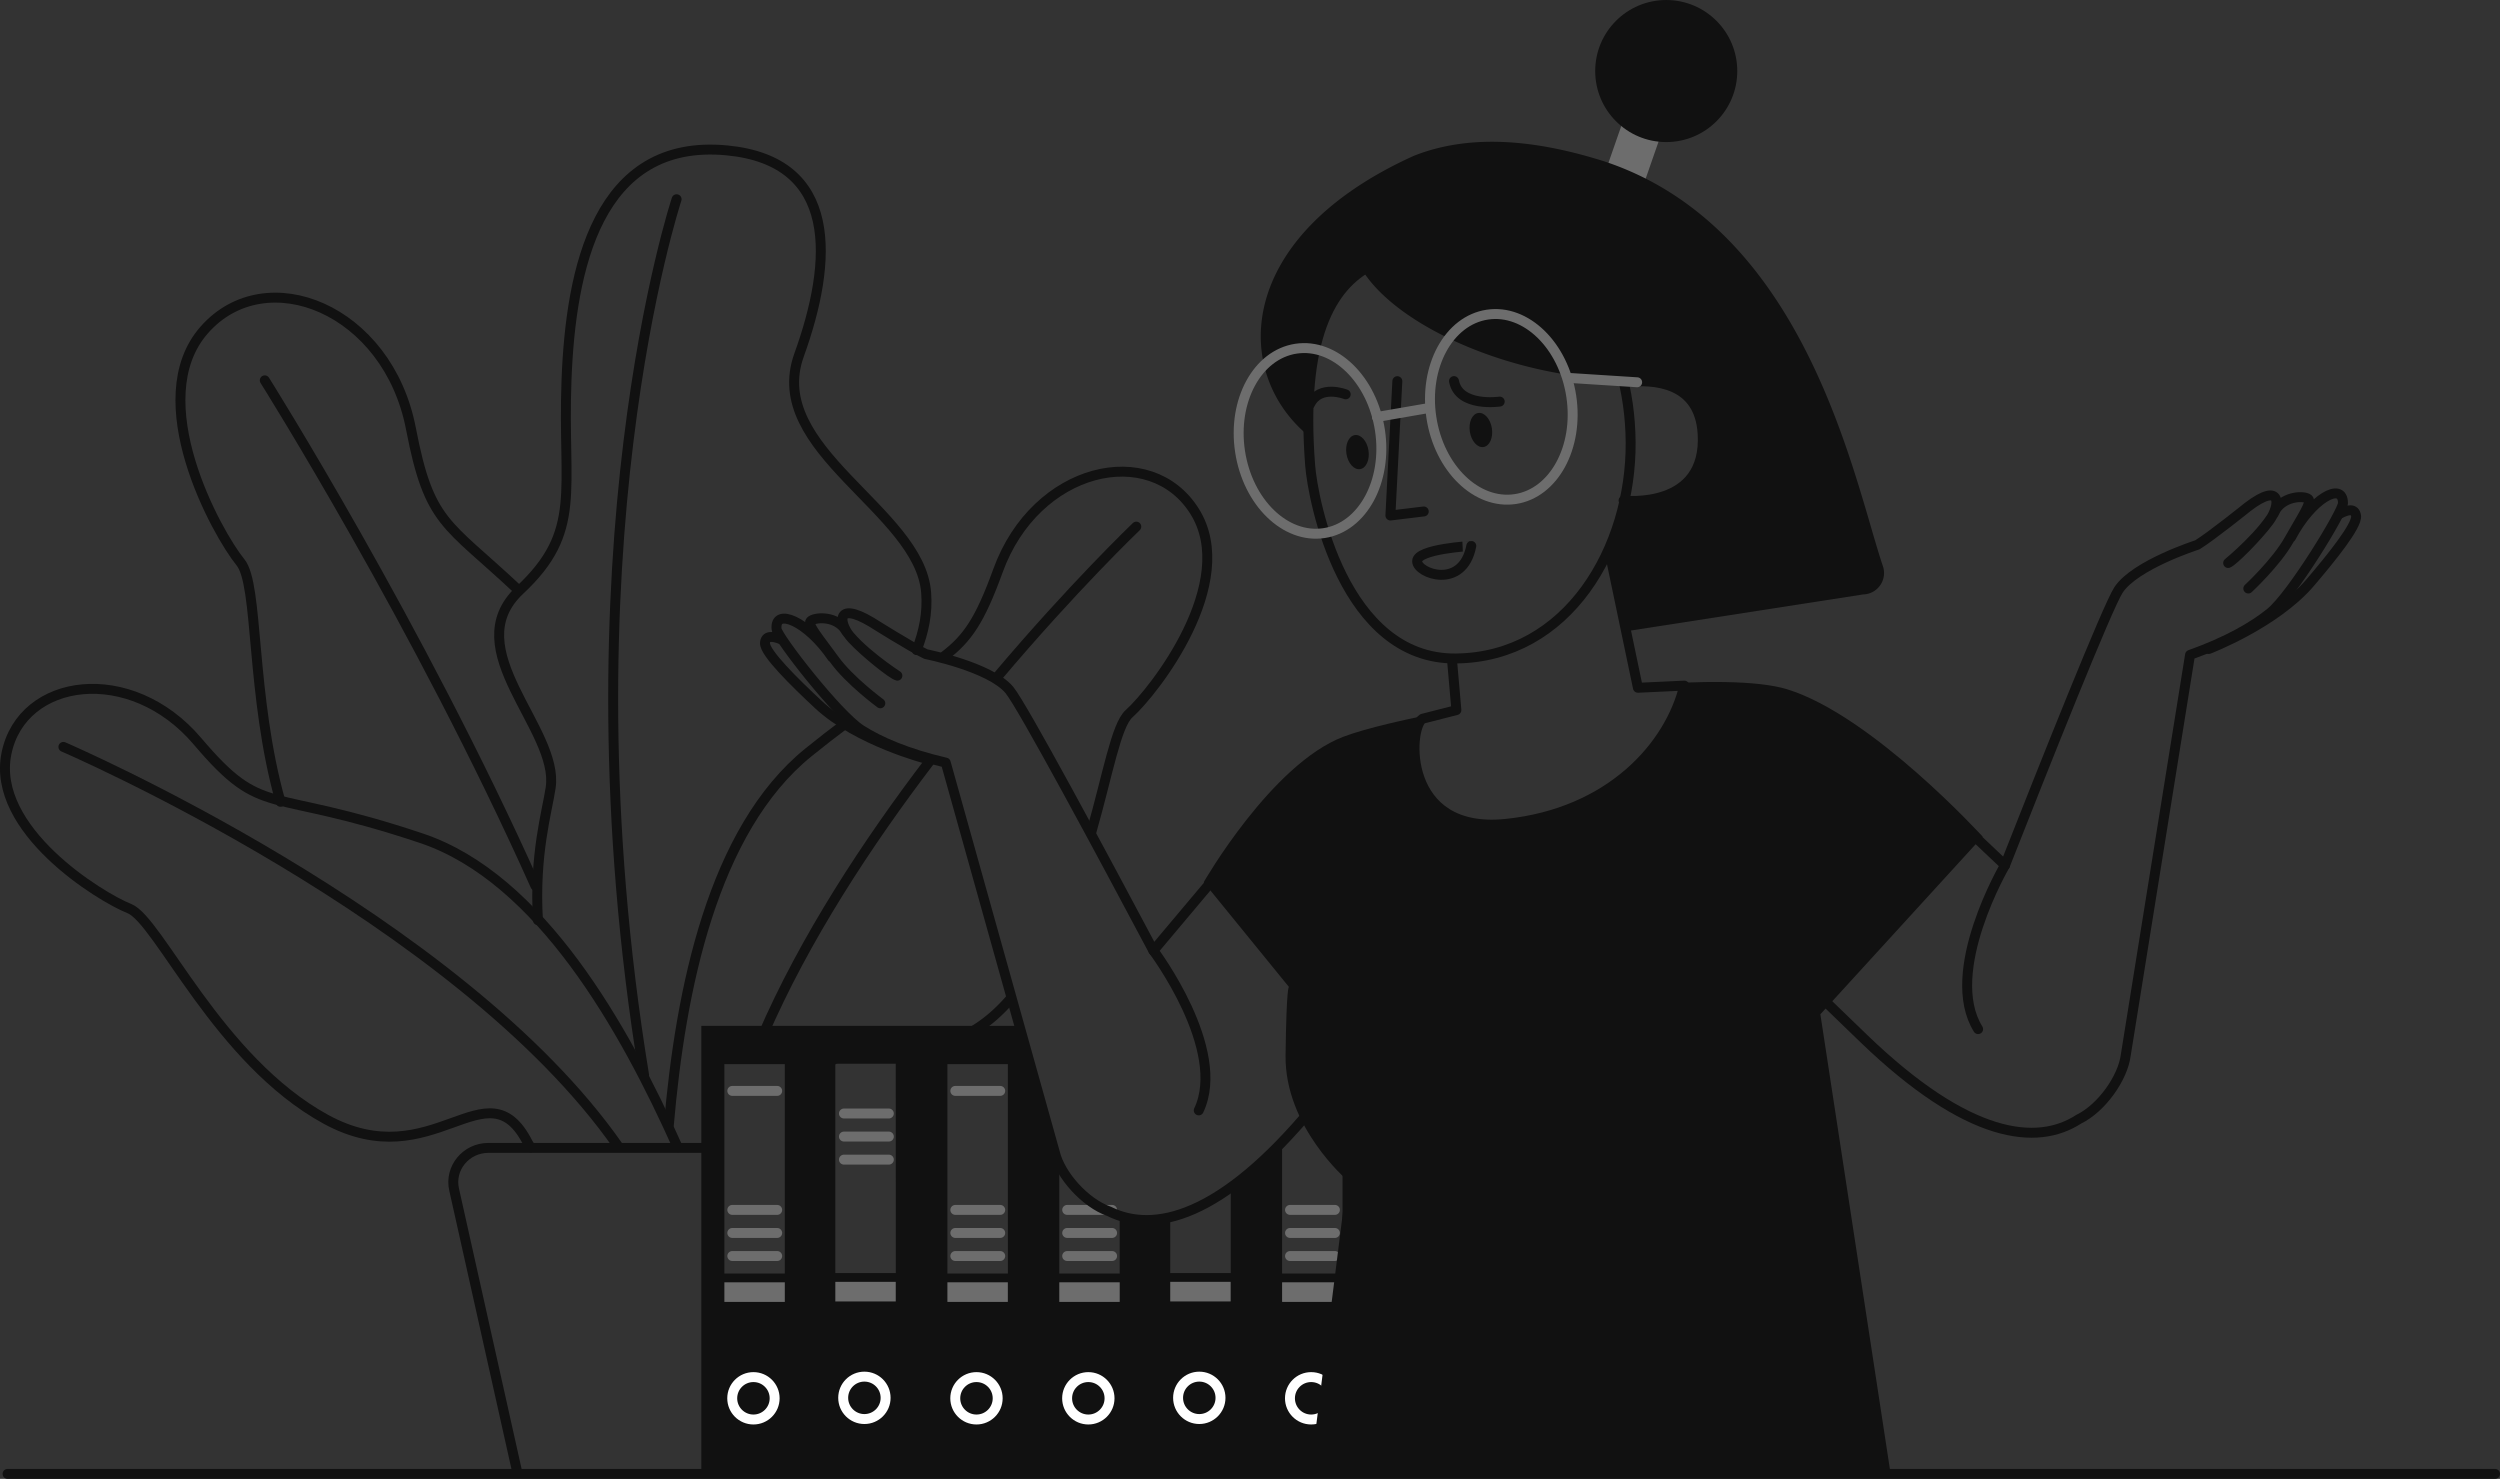 <svg xmlns="http://www.w3.org/2000/svg" viewBox="0 0 1508.85 892.54"><rect x="0" y="0" width="1508.85" height="892.54" fill="#333333" stroke="none"/><defs><style>.cls-1,.cls-3,.cls-5{fill:none;stroke-linecap:round;stroke-linejoin:round;stroke-width:6px;}.cls-1{stroke:#111;}.cls-2{fill:#111;}.cls-3{stroke:#6d6d6d;}.cls-4{fill:#6d6d6d;}.cls-5{stroke:#fff;}</style></defs><g id="Layer_2" data-name="Layer 2"><g id="outline_II" data-name="outline II"><g id="_not_found" data-name=" not found"><g id="flower"><g id="leaves"><g id="leaf_IV" data-name="leaf IV"><path class="cls-1" d="M312.06,355.37c-42.87-40.12-53-39.28-64-96.46-13.89-72.62-87.59-102-124.74-59.84s7.51,122.76,21.86,140.37c11,13.5,6,80.25,24.12,144.48"/><path class="cls-1" d="M159.8,229.55s92.81,147.38,163.31,305"/></g><g id="leaf_III" data-name="leaf III"><path class="cls-1" d="M553.23,392.36c4.3-10.93,6.71-22.36,5.74-34.74-3.89-49.78-97.38-86-76.71-143.31s24.05-117.1-43.57-123.55c-78.13-7.46-94.26,71.67-96.78,138.67s9.93,91.07-28.2,126.74,23.92,83.9,18.64,119.25c-2.22,14.84-10,40.11-7.68,79.95"/><path class="cls-1" d="M408.36,120.25s-71,214.3-19.62,528.65"/></g><g id="leaf_II" data-name="leaf II"><path class="cls-1" d="M409,692.38c-32.13-71.94-83-162.43-154.6-186.45-94.56-31.72-95-11.2-135.25-58.59S13.31,408.71,3.91,454.72s56.45,86.64,74.17,93.64,53.4,91.51,118.53,127.14S293.92,641,318.69,690c.52.85,1.05,1.69,1.57,2.52"/><path class="cls-1" d="M38.26,450.79S276.83,553.47,373.37,692.23"/></g><g id="leaf"><path class="cls-1" d="M610,602.7c-.13.15-.26.31-.4.46-52.25,60.24-110.89,1.71-117.52,60.25a243.59,243.59,0,0,1-7.49,29"/><path class="cls-1" d="M569.94,396c14-10.63,21.51-21.62,32.39-51.59,22.78-62.77,92.07-78.48,118.75-35.66s-24.42,108.37-39.64,122c-7.79,7-12.73,36.21-22.69,71.14"/><path class="cls-1" d="M403.69,678.8c7-81,26.32-177.91,84.35-224.79,7.86-6.34,15-11.91,21.64-16.83"/><path class="cls-1" d="M561.12,459.34c-37.65,49.42-75.65,107.27-100.95,165.93"/><path class="cls-1" d="M685.8,317.84S648,353.9,601.47,409.07"/></g></g><path id="pot" class="cls-1" d="M431,692.8H294.76c-13.56,0-23.63,12.28-20.67,25.21l38.12,170.66"/></g><g id="folders"><path id="shape" class="cls-2" d="M810.27,646.72V768.63H773.8V689.28a229.16,229.16,0,0,1-31,27.43v51.64H706.28V734.58c-11.5,2.75-21.66,2.13-30.5-.83v34.88H639.32V702.84a35.23,35.23,0,0,1-2.59-7l-21.46-76.67h-192v271.4H827.8V625.4Q819.6,635.41,810.27,646.72ZM473.65,768.63H437.19V642.26h36.46Zm67-.28H504.16V642h36.46Zm67.65.28H571.8V642.26h36.47Z"/><g id="lines"><line class="cls-3" x1="536.45" y1="672.04" x2="509.35" y2="672.04"/><line class="cls-3" x1="536.45" y1="685.96" x2="509.35" y2="685.96"/><line class="cls-3" x1="536.45" y1="699.88" x2="509.35" y2="699.88"/><line class="cls-3" x1="603.67" y1="730.22" x2="576.58" y2="730.22"/><line class="cls-3" x1="603.67" y1="658.4" x2="576.58" y2="658.4"/><line class="cls-3" x1="603.67" y1="744.14" x2="576.58" y2="744.14"/><line class="cls-3" x1="603.67" y1="758.06" x2="576.58" y2="758.06"/><line class="cls-3" x1="805.67" y1="730.22" x2="778.58" y2="730.22"/><line class="cls-3" x1="805.67" y1="744.14" x2="778.58" y2="744.14"/><line class="cls-3" x1="805.67" y1="758.06" x2="778.58" y2="758.06"/><line class="cls-3" x1="469.06" y1="730.22" x2="441.97" y2="730.22"/><line class="cls-3" x1="469.06" y1="658.4" x2="441.97" y2="658.4"/><line class="cls-3" x1="469.06" y1="744.14" x2="441.97" y2="744.14"/><line class="cls-3" x1="469.06" y1="758.06" x2="441.97" y2="758.06"/><line class="cls-3" x1="671.19" y1="730.22" x2="644.09" y2="730.22"/><line class="cls-3" x1="671.19" y1="744.14" x2="644.09" y2="744.14"/><line class="cls-3" x1="671.19" y1="758.06" x2="644.09" y2="758.06"/></g><g id="rectangles"><rect class="cls-4" x="516.48" y="761.33" width="11.83" height="36.47" transform="translate(1301.95 257.17) rotate(90)"/><rect class="cls-4" x="584.12" y="761.6" width="11.83" height="36.47" transform="translate(1369.87 189.8) rotate(90)"/><rect class="cls-4" x="786.12" y="761.6" width="11.83" height="36.47" transform="translate(1571.87 -12.2) rotate(90)"/><rect class="cls-4" x="449.51" y="761.6" width="11.83" height="36.47" transform="translate(1235.26 324.42) rotate(90)"/><rect class="cls-4" x="651.63" y="761.6" width="11.83" height="36.47" transform="translate(1437.39 122.29) rotate(90)"/><rect class="cls-4" x="718.6" y="761.33" width="11.83" height="36.47" transform="translate(1504.08 55.04) rotate(90)"/></g><g id="circles"><circle class="cls-5" cx="521.7" cy="843.65" r="12.8"/><circle class="cls-5" cx="589.34" cy="843.93" r="12.8"/><circle class="cls-5" cx="791.34" cy="843.93" r="12.8"/><circle class="cls-5" cx="454.73" cy="843.93" r="12.8"/><circle class="cls-5" cx="656.85" cy="843.93" r="12.8"/><circle class="cls-5" cx="723.82" cy="843.65" r="12.8"/></g></g><g id="woman"><g id="arm"><path class="cls-1" d="M1333.09,391.68s40.05-15.31,61.16-40c12.58-14.75,28.65-34.57,27.73-40.4-.73-4.66-5-3.82-10-1.12"/><path class="cls-1" d="M1356.94,355.19s16.84-15.59,24.56-29.32,14-22.69,11.66-24.71-13.92-2-19.46,6.14c-6.33,13.88-28.92,32.49-28.92,32.49,2.83-1,17.74-15.87,24.66-25.25s8-24.47-12.82-8.59c0,0-22,17.71-30.45,22.89,0,0-37.54,12-47.54,27.18h0c-6.73,10.25-44.56,105.28-68.51,166.17-32.36-30.52-63.18-59.9-63.18-59.9L991.56,495.54s8.4,11,133.29,131.26c63,60.71,104.56,65,129.67,48.73,13.94-6.74,26.78-25.07,28.47-38.77l38.79-241.52c22.75-8.11,38.34-17.21,48.45-25.4,13.09-10.61,43.91-61.22,43.86-66.21-.12-13.31-19-2.82-31.39,20.72"/><path class="cls-1" d="M1210.12,522.19s-37.75,64.37-16.24,98.92"/></g><g id="arm_II" data-name="arm II"><path class="cls-1" d="M559.15,458s-41.53-10.67-65.31-32.85c-14.18-13.22-32.39-31.1-32.14-37,.2-4.62,4.42-4.38,9.53-2.37"/><path class="cls-1" d="M531.31,424.47s-18.5-13.58-27.73-26.35-16.43-21-14.38-23.22,13.6-3.52,20,3.89c7.86,13.07,32.41,29,32.41,29-2.92-.63-19.42-13.75-27.36-22.28s-10.73-23.41,11.76-10c0,0,23.9,15.09,32.85,19.29,0,0,38.66,7.63,50.32,21.61h0c7.85,9.42,56.21,99.54,86.92,157.32,28.69-34,56-66.68,56-66.68l158.15,15.4S903.16,534.34,792.72,668c-55.75,67.46-96.51,76.41-123.3,63.13C654.8,726,640,709.25,636.73,695.82L570.79,460.27c-23.53-5.48-40-12.75-51-19.74-14.2-9-50.57-55.84-51.09-60.81-1.38-13.23,18.58-5,33.55,17"/><path class="cls-1" d="M696.13,573.73S741,633.4,723.49,670.17"/></g><path id="shirt" class="cls-2" d="M1196.59,504.92s-66.82-73.31-118.1-88.95c-17.75-5.42-51.86-5.34-90.26-2.26l.29,1.39,28-1.31c-8.69,36.08-44.33,76.93-107.57,83.45s-59-58.14-50.42-63.45L879,428.57l0-.33c-30,5.48-55.1,11.43-68.21,16.41-43.46,16.52-84.32,87.8-84.32,87.8l51.48,63.24s-1.54-1.7-2.06,41.36,37.07,75.08,37.07,75.08L790.53,891l350.39-2.45-42.25-276.39Z"/><path id="neck" class="cls-1" d="M876.36,398.47l2.63,30.1-20.43,5.22c-8.59,5.31-12.82,70,50.42,63.45s98.88-47.37,107.57-83.45l-28,1.31-17.25-82.45"/><g id="head"><path id="ear" class="cls-1" d="M979.89,302.1s50.56,5.92,47.71-40.44c-1.9-31-29-33-46.76-31"/><path id="face" class="cls-1" d="M790.73,280.82c1.62,21.14,20.15,117.29,87.94,116.6S984.58,330.48,984.16,267s-34.59-112.39-77.53-112.94S779,127.74,790.73,280.82Z"/><g id="hair"><rect class="cls-4" x="972.79" y="73.08" width="24.35" height="42.86" transform="translate(85.82 -318.56) rotate(19.19)"/><circle class="cls-2" cx="1005.64" cy="42.88" r="42.87"/><path id="hair-2" data-name="hair" class="cls-2" d="M968.3,97.41c-38.12-12.08-79-17.66-115-3.36-109.06,49.31-109.35,131.56-63.49,169h0c-1.74-58.27,12.49-86.53,32.52-99.83,21.88,34.88,92.57,65.08,157.3,65.81.14.58.26,1.17.39,1.75,17.75-2.22,45.68-.62,47.61,30.85,2.67,43.42-41.5,41-47.12,40.5-.75,3.43-9.8,34.48-9.8,34.48l9.78,44.53,144-22.38a12.91,12.91,0,0,0,11.94-17C1119,290.23,1090.81,138,968.3,97.41Z"/></g><path id="mouth" class="cls-1" d="M855.29,338.71c0,7.48,27.51,17.52,32.7-9.22C888,329.49,855.31,331.24,855.29,338.71Z"/><polyline id="nose" class="cls-1" points="859.3 308.69 839.16 311.13 843.35 230.05"/><path id="brow" class="cls-1" d="M812.19,238s-15.57-6.22-21.53,5.85"/><path id="brow_II" data-name="brow II" class="cls-1" d="M905.14,242.37S880.56,246,877.54,230"/><ellipse id="eye_II" data-name="eye II" class="cls-2" cx="893.77" cy="259.5" rx="6.73" ry="10.4" transform="translate(-29.29 140.62) rotate(-8.85)"/><ellipse id="eye" class="cls-2" cx="819.29" cy="272.85" rx="6.73" ry="10.4" transform="translate(-32.23 129.31) rotate(-8.85)"/><g id="galsses"><ellipse class="cls-3" cx="906.1" cy="245.61" rx="42.7" ry="56.29" transform="translate(-26.57 138.52) rotate(-8.62)"/><ellipse class="cls-3" cx="790.63" cy="266.16" rx="42.7" ry="56.29" transform="translate(-30.95 121.45) rotate(-8.62)"/><line class="cls-3" x1="831.04" y1="251.68" x2="862.69" y2="246.2"/><line class="cls-3" x1="948.05" y1="228.16" x2="988.09" y2="230.72"/></g></g></g><line id="line" class="cls-1" x1="4.57" y1="889.54" x2="1505.85" y2="889.54"/></g></g></g></svg>